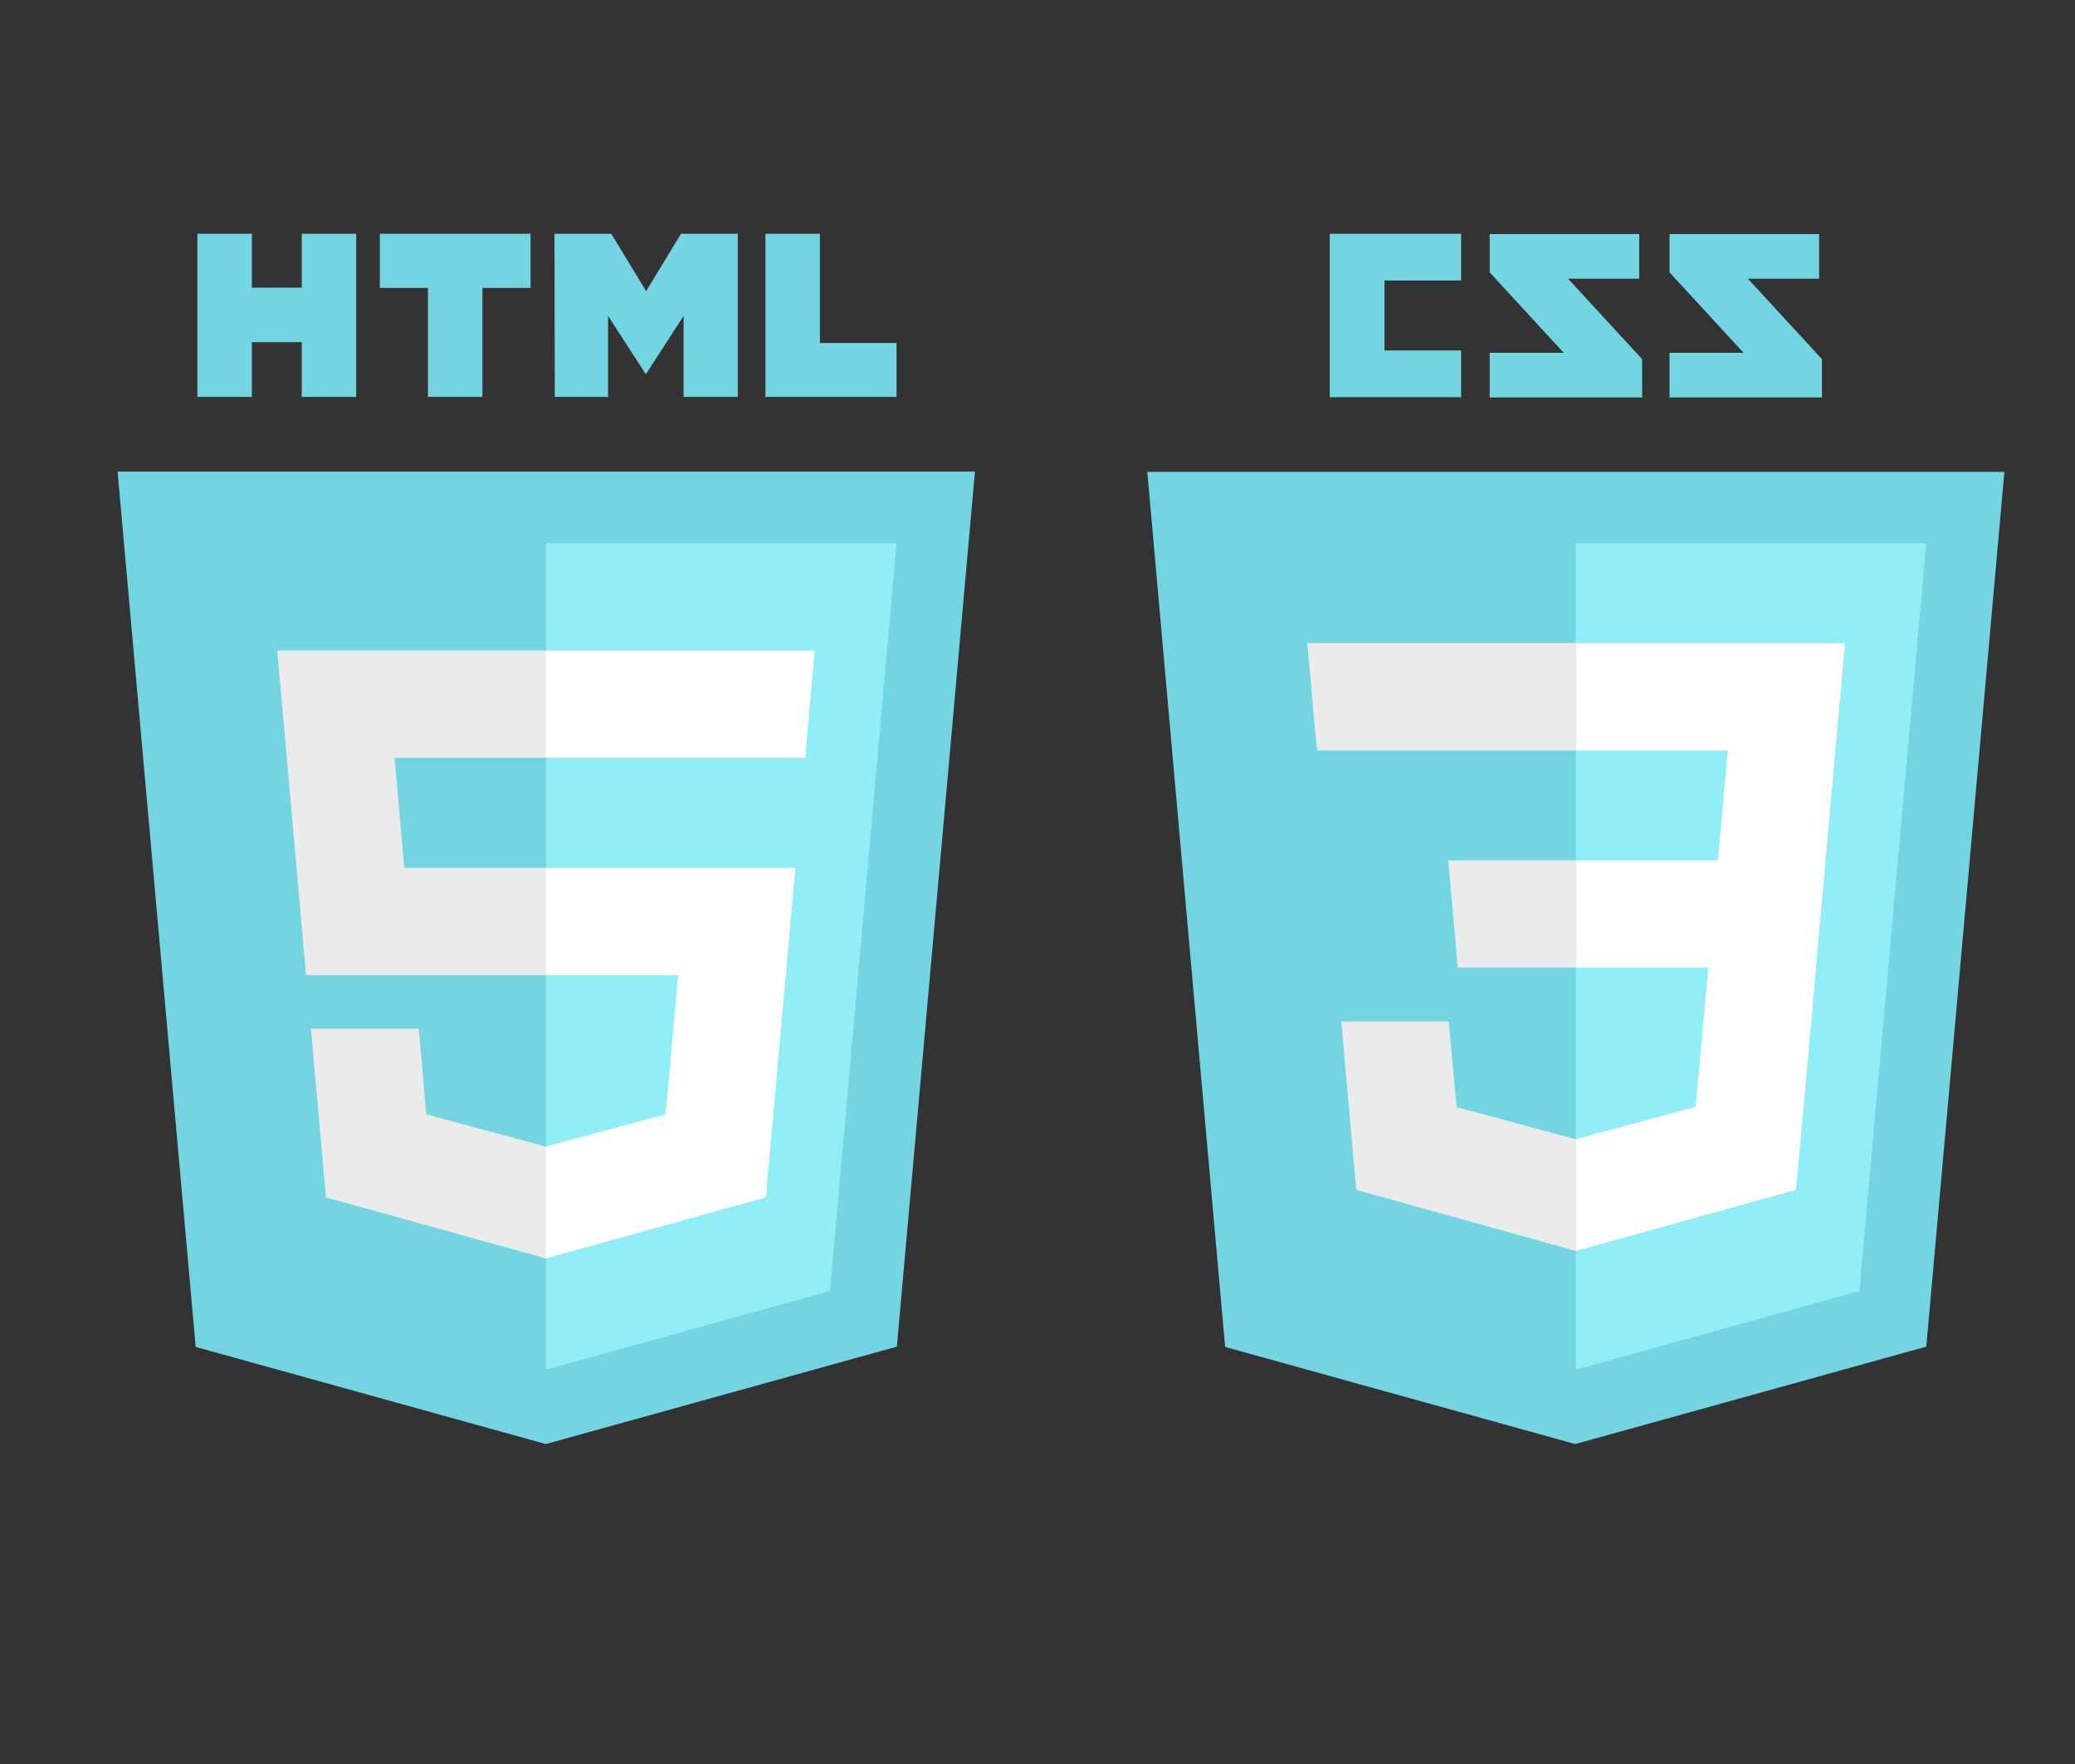 <?xml version="1.0" encoding="utf-8"?>
<!-- Generator: Adobe Illustrator 18.1.0, SVG Export Plug-In . SVG Version: 6.00 Build 0)  -->
<svg version="1.1" id="Layer_1" xmlns="http://www.w3.org/2000/svg" xmlns:xlink="http://www.w3.org/1999/xlink" x="0px" y="0px"
	 viewBox="400 -256 720 612" enable-background="new 400 -256 720 612" xml:space="preserve">
<rect x="400" y="-256" width="720" height="612" fill="#333333" stroke="none"/>
<g>
	<polygon fill="#73d5e1" points="467.9,211.3 440.8,-92.4 738.3,-92.4 711.2,211.2 589.4,245 	"/>
	<polygon fill="#91edf6" points="589.5,219.2 688,191.9 711.1,-67.5 589.5,-67.5 	"/>
	<polygon fill="#EBEBEB" points="589.5,45.1 540.3,45.1 536.9,6.9 589.5,6.9 589.5,-30.3 589.4,-30.3 496.2,-30.3 497.1,-20.3 
		506.2,82.3 589.5,82.3 	"/>
	<polygon fill="#EBEBEB" points="589.5,141.8 589.4,141.8 547.9,130.6 545.3,100.9 525.1,100.9 507.9,100.9 513.1,159.4 
		589.4,180.6 589.5,180.5 	"/>
	<path fill="#73d5e1" d="M468.5-174.9h18.9v18.7h17.3v-18.7h18.9v56.6h-18.9v-19h-17.3v19h-18.9V-174.9L468.5-174.9z"/>
	<path fill="#73d5e1" d="M548.5-156.1h-16.7v-18.8h52.3v18.8h-16.7v37.8h-18.9L548.5-156.1L548.5-156.1z"/>
	<path fill="#73d5e1" d="M592.4-174.9h19.7l12.1,19.9l12.1-19.9h19.7v56.6h-18.8v-28.1l-13,20.1H624l-13-20.1v28.1h-18.5
		L592.4-174.9L592.4-174.9z"/>
	<path fill="#73d5e1" d="M665.6-174.9h18.9v37.9h26.6v18.7h-45.5L665.6-174.9L665.6-174.9z"/>
	<polygon fill="#FFFFFF" points="589.4,45.1 589.4,82.3 635.3,82.3 631,130.6 589.4,141.8 589.4,180.6 665.8,159.4 666.3,153.1 
		675.1,55.1 676,45.1 665.9,45.1 	"/>
	<polygon fill="#FFFFFF" points="589.4,-30.3 589.4,-7.2 589.4,6.9 589.4,6.9 679.2,6.9 679.2,6.9 679.4,6.9 680.1,-1.4 
		681.8,-20.3 682.7,-30.3 	"/>
</g>
<g>
	<path fill="#73d5e1" d="M1031.2-159.3h-24.7l25.7,27.9v13.3h-52.9v-15.5h25.7l-25.7-27.9v-13.3h51.9V-159.3L1031.2-159.3z
		 M968.8-159.3h-24.7l25.7,27.9v13.3h-52.9v-15.5h25.7l-25.7-27.9v-13.3h51.9L968.8-159.3L968.8-159.3z M907-158.7h-26.6v24.3H907
		v16.2h-45.6v-56.7H907V-158.7z"/>
</g>
<polygon fill="#73d5e1" points="825.1,211.3 798.1,-92.3 1095.5,-92.3 1068.4,211.2 946.6,245 "/>
<polygon fill="#91edf6" points="946.8,219.2 1045.2,191.9 1068.4,-67.5 946.8,-67.5 "/>
<g>
	<polygon fill="#FFFFFF" points="946.8,42.5 996.1,42.5 999.5,4.4 946.8,4.4 946.8,-32.9 946.9,-32.9 1040.2,-32.9 1039.3,-22.9 
		1030.1,79.7 946.8,79.7 	"/>
	<polygon fill="#EBEBEB" points="947,139.2 946.9,139.3 905.4,128.1 902.7,98.4 882.6,98.4 865.4,98.4 870.6,156.8 946.8,178 
		947,177.9 	"/>
	<polygon fill="#FFFFFF" points="992.9,78.2 988.4,128 946.9,139.2 946.9,178 1023.2,156.8 1023.8,150.5 1030.3,78.2 	"/>
	<polygon fill="#EBEBEB" points="946.9,-32.9 946.9,-9.7 946.9,4.3 946.9,4.4 857.1,4.4 857.1,4.4 857,4.4 856.2,-4 854.5,-22.9 
		853.6,-32.9 	"/>
	<polygon fill="#EBEBEB" points="946.8,42.5 946.8,65.6 946.8,79.6 946.8,79.7 906,79.7 906,79.7 905.8,79.7 905.1,71.4 903.4,52.5 
		902.5,42.5 	"/>
</g>
</svg>
